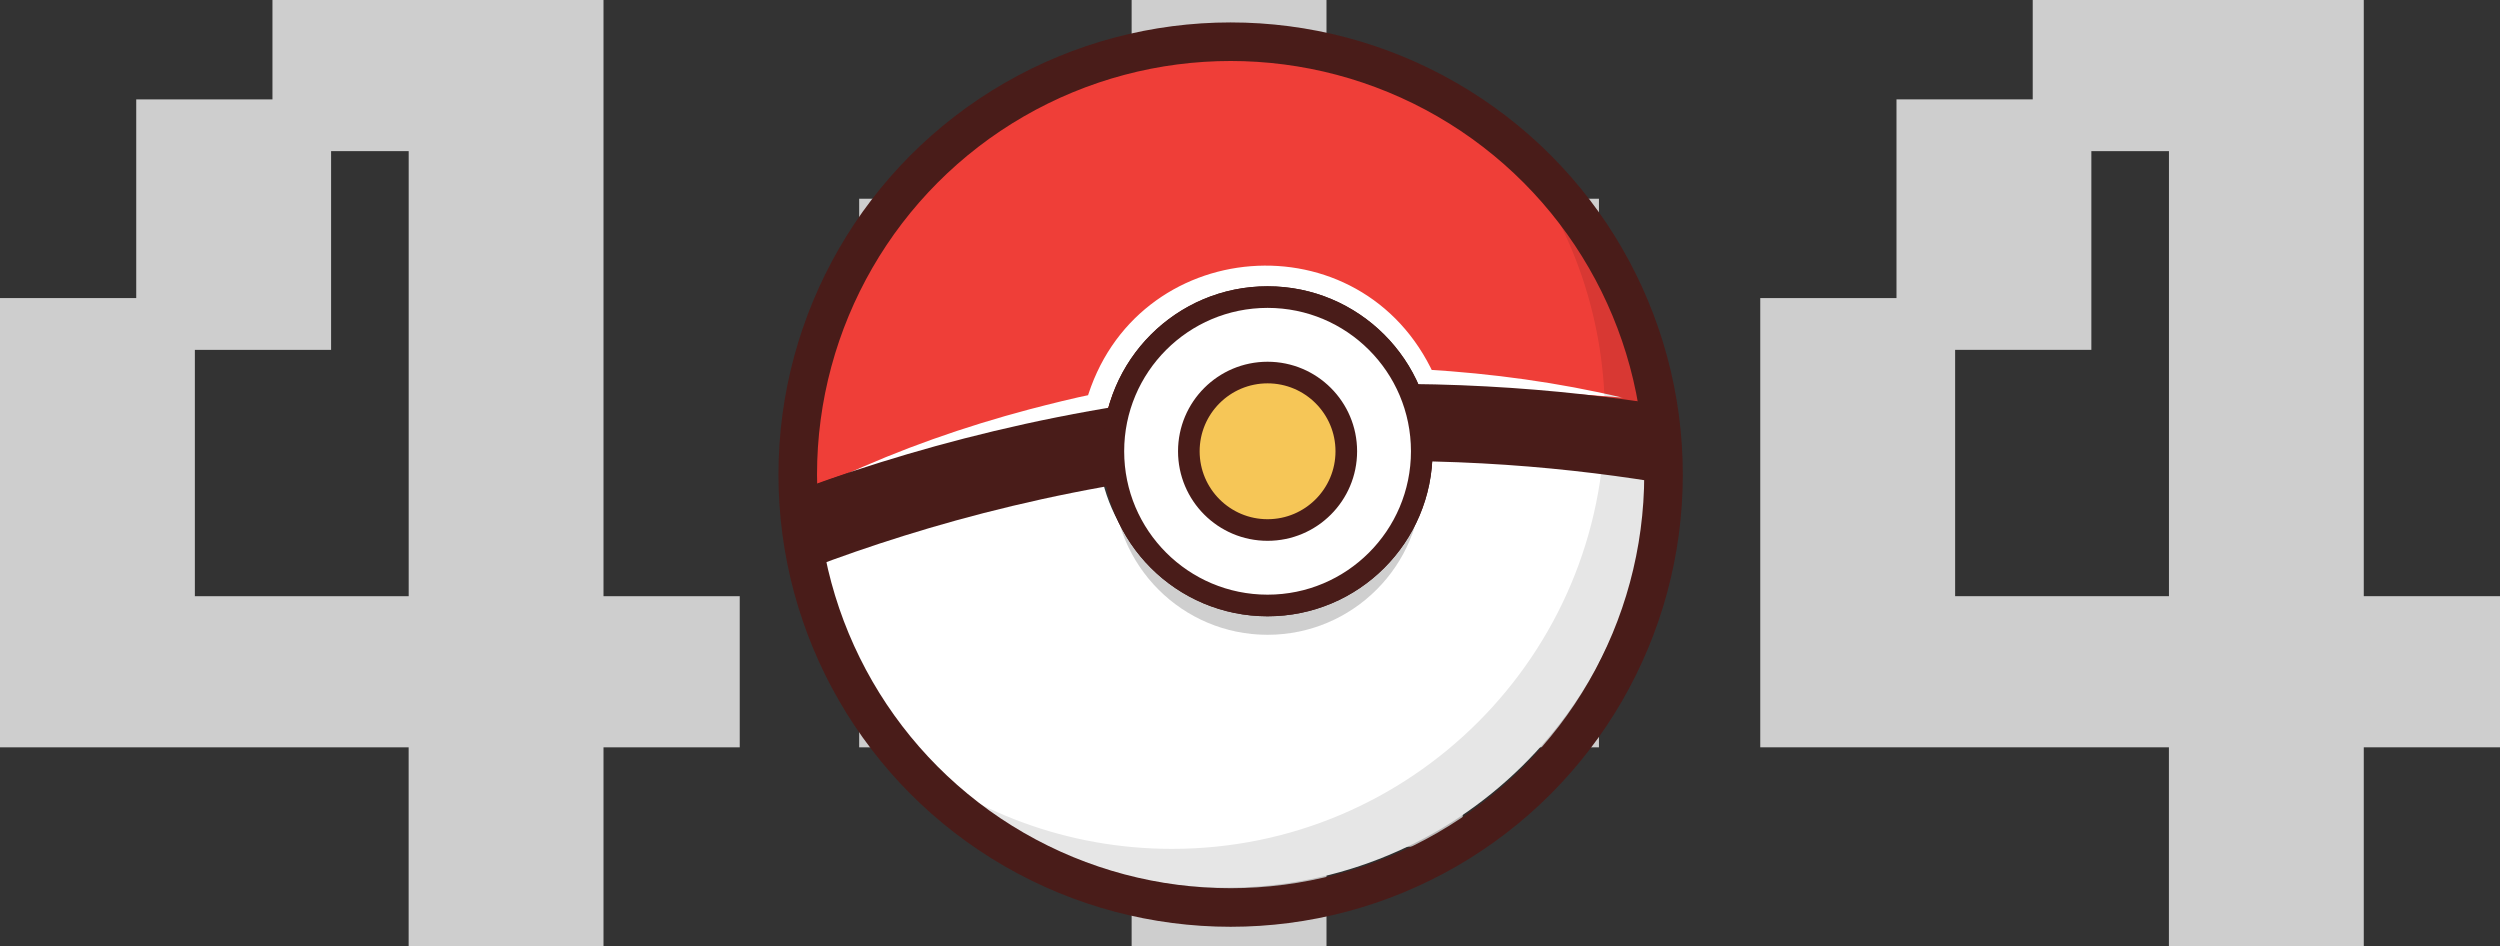 <?xml version="1.0" encoding="UTF-8"?>
<svg xmlns="http://www.w3.org/2000/svg" viewBox="0 0 596.97 225.9">
  <rect x="0" y="0" width="596.97" height="225.9" fill="#333333" stroke="none"/>
  <defs>
    <style>
      .cls-1 {
        isolation: isolate;
      }

      .cls-2 {
        stroke-width: 9.21px;
      }

      .cls-2, .cls-3, .cls-4, .cls-5 {
        stroke: #491c19;
      }

      .cls-2, .cls-3, .cls-5 {
        stroke-linecap: round;
        stroke-linejoin: round;
      }

      .cls-2, .cls-4 {
        fill: none;
      }

      .cls-3 {
        fill: #f6c657;
      }

      .cls-3, .cls-5 {
        stroke-width: 5.16px;
      }

      .cls-6 {
        fill: #000;
        mix-blend-mode: multiply;
        opacity: .1;
      }

      .cls-6, .cls-7, .cls-8, .cls-9 {
        stroke-width: 0px;
      }

      .cls-7 {
        fill: #cecece;
      }

      .cls-8 {
        fill: #ef3e38;
      }

      .cls-4 {
        stroke-miterlimit: 10;
        stroke-width: 18.41px;
      }

      .cls-9, .cls-5 {
        fill: #fff;
      }
    </style>
  </defs>
  <g class="cls-1">
    <g id="Capa_2" data-name="Capa 2">
      <g id="Capa_1-2" data-name="Capa 1">
        <g>
          <path class="cls-7" d="M144.11,0h-79.05v23.73h-32.53v47.45H0v107.27h97.58v47.45h46.53v-47.45h32.53v-36.09h-32.53V0ZM46.53,83.54h32.53v-47.45h18.53v106.27h-51.06v-58.82Z"/>
          <path class="cls-7" d="M349.28,23.73h-32.53V0h-46.53v23.73h-32.53v23.73h-32.53v131h32.53v23.73h32.53v23.73h46.53v-23.73h32.53v-23.73h32.53V47.45h-32.53v-23.73ZM335.28,166.09h-32.53v23.73h-18.53v-23.73h-32.53V59.82h32.53v-23.73h18.53v23.73h32.53v106.27Z"/>
          <path class="cls-7" d="M564.44,142.36V0h-79.05v23.73h-32.53v47.45h-32.53v107.27h97.58v47.45h46.53v-47.45h32.53v-36.09h-32.53ZM466.86,83.54h32.53v-47.45h18.53v106.27h-51.06v-58.82Z"/>
        </g>
        <g>
          <path class="cls-8" d="M294.24,12.91c-55.58,0-100.8,45.22-100.8,100.8,0,.82.01,1.64.03,2.46,23.03-8.52,46.85-14.91,70.89-19l.34,1.98c4.08-17.4,19.72-30.41,38.35-30.41,16.29,0,30.3,9.93,36.29,24.06l.03-1.06c18.08.44,36.3,2.17,54.24,5.12-8.04-47.59-49.54-83.95-99.38-83.95Z"/>
          <path class="cls-9" d="M387.49,94.95c-15.54-1.28-31.64-2.16-47.18-2.12-.9,0-1.66-.55-2.02-1.32-1.82-3.56-4.18-6.83-6.96-9.66-20.81-21.79-57.71-13.09-66.74,15.61-.28,1.02-1.14,1.75-2.12,1.93-5.21.92-10.43,1.81-15.61,2.89-15.63,3.17-31.06,7.18-46.37,11.68,14.56-6.76,29.79-12.09,45.31-16.21,5.19-1.35,10.4-2.66,15.66-3.73l-2.12,1.93c11.4-39.96,65.84-44.27,83.12-6.39,0,0-2.01-1.32-2.01-1.32,15.83.95,31.61,3.07,47.04,6.73h0Z"/>
          <path class="cls-9" d="M301.59,145.02c-19.09,0-35.05-13.65-38.64-31.69-23.34,4.17-46.43,10.61-68.71,19.14,9.8,45.39,50.25,79.5,98.53,79.5,54.89,0,99.67-44.1,100.77-98.73-17.36-3.07-35.04-4.91-52.6-5.5-1.11,20.74-18.33,37.28-39.34,37.28Z"/>
          <path class="cls-6" d="M359.62,33.56c14.75,17.87,23.61,40.78,23.61,65.76,0,57.09-46.28,103.38-103.38,103.38-24.98,0-47.89-8.86-65.76-23.61,18.96,22.97,47.65,37.61,79.76,37.61,57.09,0,103.38-46.28,103.38-103.38,0-32.11-14.64-60.8-37.61-79.76Z"/>
          <circle class="cls-2" cx="293.86" cy="113.33" r="103.37"/>
          <path class="cls-4" d="M190.49,126.95c27.35-10.35,65.89-21.54,113-25,36.58-2.68,68.28.04,93,4"/>
          <circle class="cls-5" cx="302.68" cy="107.76" r="36.82"/>
          <circle class="cls-6" cx="302.68" cy="114.76" r="36.82"/>
          <circle class="cls-6" cx="302.68" cy="114.76" r="36.82"/>
          <circle class="cls-5" cx="302.68" cy="107.76" r="36.82"/>
          <circle class="cls-3" cx="302.68" cy="107.76" r="18.8"/>
        </g>
      </g>
    </g>
  </g>
</svg>